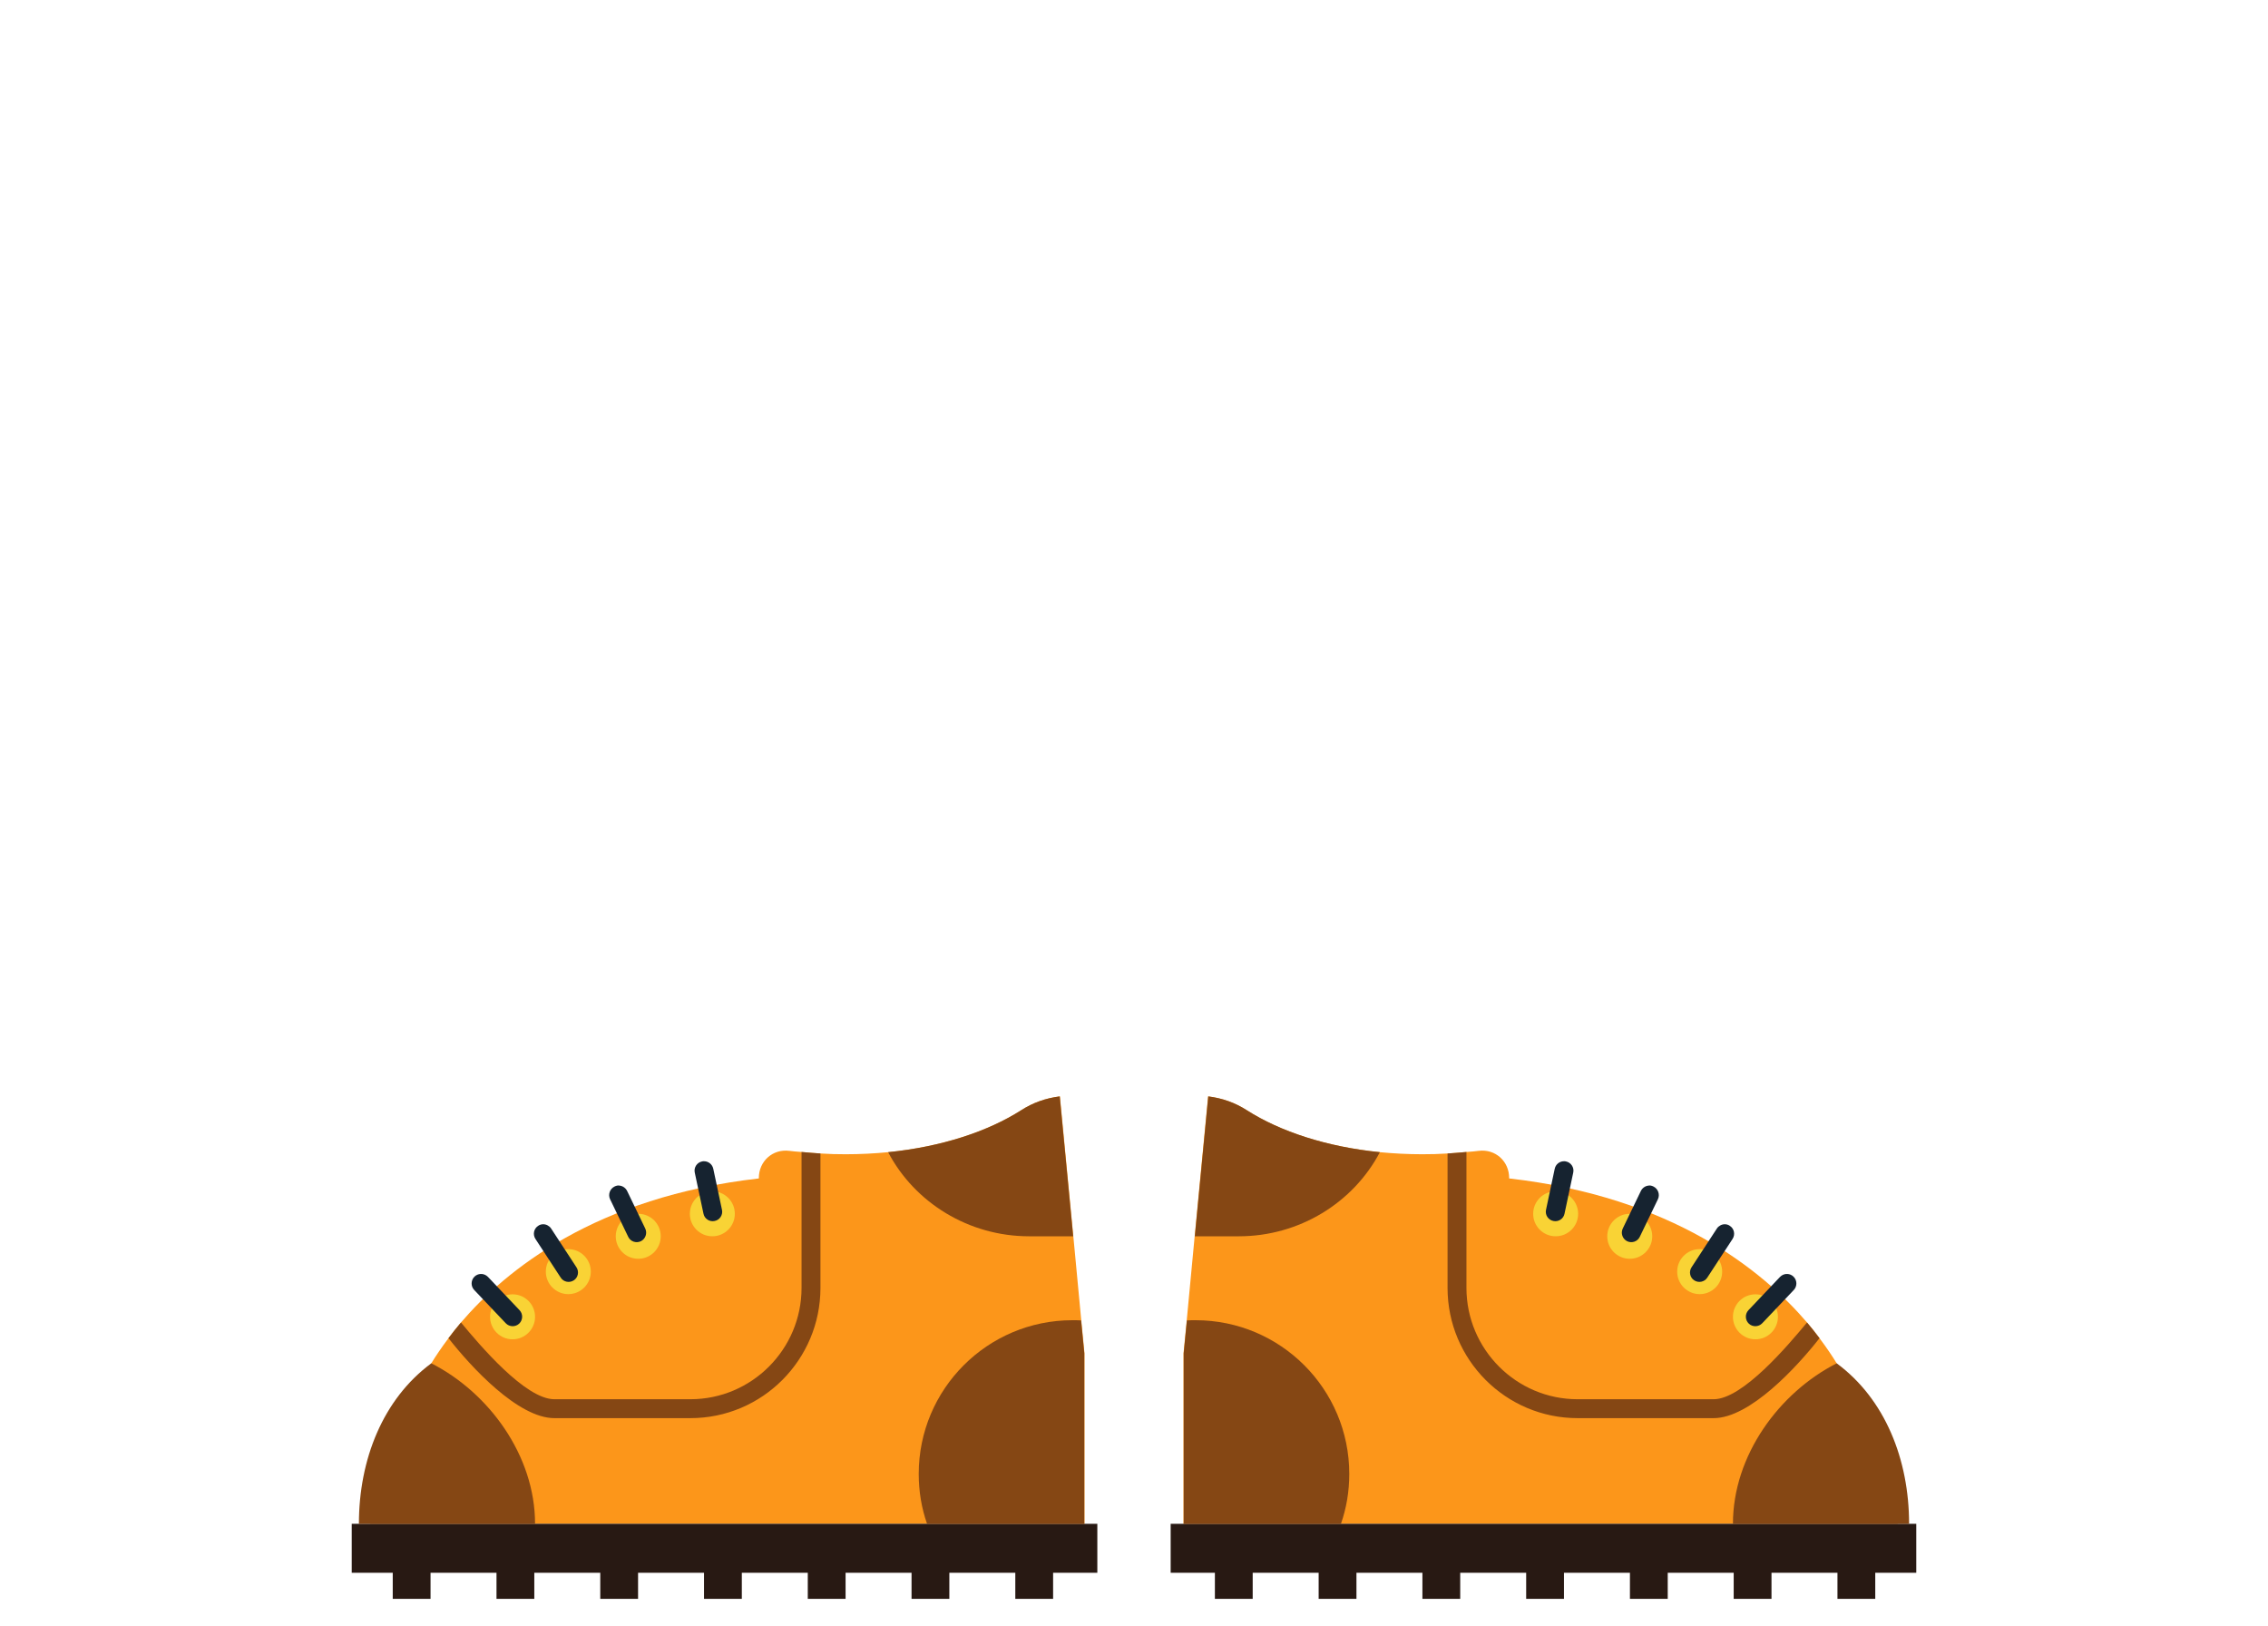 <svg width="120" height="86" viewBox="0 0 120 86" fill="none" xmlns="http://www.w3.org/2000/svg">
<g clip-path="url(#clip0_318_11290)">
<path d="M57.38 71.59V80.61H19.59C19.25 78.03 20.59 75.79 22.82 72.12C23.04 71.76 23.34 71.31 23.73 70.79C23.92 70.53 24.15 70.25 24.39 69.96C26.77 67.18 31.53 63.32 40.15 62.34V62.32C40.15 61.43 40.88 60.77 41.76 60.88C41.96 60.91 42.17 60.92 42.41 60.94C42.74 60.97 43.07 61 43.41 61.02C43.85 61.05 44.3 61.06 44.75 61.06C45.52 61.06 46.27 61.02 47 60.95C49.81 60.67 52.27 59.86 54.04 58.73C54.66 58.33 55.35 58.09 56.08 58L56.79 65.4L57.21 69.85L57.38 71.59Z" fill="#FC961A"/>
<path d="M58.06 80.61H18.61V83.2H20.78V84.58H22.78V83.2H26.27V84.58H28.27V83.2H31.76V84.58H33.76V83.2H37.25V84.58H39.25V83.2H42.74V84.58H44.74V83.2H48.23V84.58H50.23V83.2H53.72V84.58H55.72V83.2H58.06V80.61Z" fill="#281913"/>
<path d="M57.37 71.59V80.61H49.05C48.76 79.78 48.61 78.9 48.61 77.97C48.61 73.48 52.25 69.84 56.74 69.84C56.89 69.84 57.05 69.84 57.2 69.85L57.37 71.59Z" fill="#854714"/>
<path d="M28.31 80.61H18.99C18.99 77.21 20.26 74.01 22.82 72.12C25.85 73.66 28.31 76.98 28.31 80.61Z" fill="#854714"/>
<path d="M56.78 65.4H54.45C51.26 65.4 48.4 63.63 46.99 60.95C49.8 60.67 52.26 59.86 54.03 58.73C54.65 58.33 55.34 58.09 56.07 58L56.78 65.4Z" fill="#854714"/>
<path d="M42.41 60.94V68.13C42.41 71.38 39.77 74.02 36.53 74.02H29.33C27.79 74.02 25.37 71.14 24.39 69.96C24.15 70.25 23.92 70.53 23.73 70.79C24.91 72.3 27.41 75.02 29.33 75.02H36.53C40.33 75.02 43.41 71.93 43.41 68.13V61.02C43.07 61 42.74 60.97 42.41 60.94Z" fill="#854714"/>
<path d="M37.69 65.4C38.347 65.4 38.88 64.867 38.88 64.21C38.88 63.553 38.347 63.02 37.69 63.02C37.033 63.02 36.5 63.553 36.5 64.21C36.5 64.867 37.033 65.4 37.69 65.4Z" fill="#F9D335"/>
<path d="M33.77 66.59C34.427 66.59 34.96 66.057 34.96 65.4C34.96 64.743 34.427 64.21 33.77 64.21C33.113 64.21 32.58 64.743 32.58 65.4C32.58 66.057 33.113 66.59 33.77 66.59Z" fill="#F9D335"/>
<path d="M30.07 68.46C30.727 68.46 31.26 67.927 31.26 67.27C31.26 66.613 30.727 66.08 30.07 66.08C29.413 66.08 28.88 66.613 28.88 67.27C28.88 67.927 29.413 68.46 30.07 68.46Z" fill="#F9D335"/>
<path d="M27.12 70.85C27.777 70.85 28.31 70.317 28.31 69.66C28.31 69.003 27.777 68.47 27.12 68.47C26.463 68.47 25.93 69.003 25.93 69.66C25.93 70.317 26.463 70.85 27.12 70.85Z" fill="#F9D335"/>
<path d="M37.25 61.43C37.48 61.43 37.69 61.59 37.74 61.83L38.2 64C38.26 64.27 38.08 64.54 37.81 64.59C37.54 64.65 37.27 64.47 37.22 64.2L36.76 62.03C36.7 61.76 36.88 61.49 37.15 61.44C37.18 61.43 37.21 61.43 37.25 61.43Z" fill="#162330"/>
<path d="M32.79 62.72C32.95 62.74 33.1 62.84 33.18 63L34.14 64.99C34.26 65.24 34.15 65.54 33.91 65.66C33.66 65.78 33.36 65.68 33.24 65.43L32.28 63.44C32.16 63.19 32.27 62.89 32.51 62.77C32.61 62.72 32.7 62.7 32.79 62.72Z" fill="#162330"/>
<path d="M28.97 64.82C29.04 64.86 29.11 64.91 29.16 64.99L30.5 67.04C30.65 67.27 30.59 67.58 30.36 67.73C30.13 67.88 29.82 67.82 29.67 67.59L28.33 65.54C28.18 65.31 28.24 65 28.47 64.85C28.62 64.74 28.82 64.74 28.97 64.82Z" fill="#162330"/>
<path d="M25.75 67.49C25.78 67.51 25.8 67.53 25.82 67.55L27.49 69.31C27.68 69.51 27.67 69.83 27.47 70.02C27.27 70.21 26.95 70.2 26.76 70L25.09 68.24C24.9 68.04 24.91 67.72 25.11 67.53C25.29 67.36 25.56 67.35 25.75 67.49Z" fill="#162330"/>
<path d="M62.62 71.59V80.61H100.41C100.75 78.03 99.41 75.79 97.18 72.12C96.96 71.76 96.66 71.31 96.27 70.79C96.08 70.53 95.85 70.25 95.61 69.96C93.23 67.18 88.47 63.32 79.85 62.34V62.32C79.85 61.43 79.12 60.77 78.24 60.88C78.04 60.91 77.83 60.92 77.59 60.94C77.26 60.97 76.93 61 76.59 61.02C76.15 61.05 75.7 61.06 75.25 61.06C74.48 61.06 73.73 61.02 73 60.95C70.19 60.67 67.73 59.86 65.96 58.73C65.34 58.33 64.65 58.09 63.92 58L63.21 65.4L62.79 69.85L62.62 71.59Z" fill="#FC961A"/>
<path d="M61.94 80.61H101.39V83.2H99.22V84.58H97.22V83.2H93.73V84.58H91.73V83.2H88.24V84.58H86.24V83.2H82.75V84.58H80.75V83.2H77.26V84.58H75.26V83.2H71.77V84.58H69.77V83.2H66.28V84.58H64.28V83.2H61.94V80.61Z" fill="#281913"/>
<path d="M62.63 71.59V80.61H70.95C71.24 79.78 71.39 78.9 71.39 77.97C71.39 73.48 67.75 69.84 63.26 69.84C63.11 69.84 62.95 69.84 62.8 69.85L62.63 71.59Z" fill="#854714"/>
<path d="M91.69 80.61H101.01C101.01 77.21 99.74 74.01 97.18 72.12C94.15 73.66 91.69 76.98 91.69 80.61Z" fill="#854714"/>
<path d="M63.22 65.4H65.55C68.74 65.4 71.6 63.63 73.01 60.95C70.2 60.67 67.74 59.86 65.97 58.73C65.35 58.33 64.66 58.09 63.93 58L63.22 65.4Z" fill="#854714"/>
<path d="M76.59 61.02V68.13C76.59 71.93 79.67 75.02 83.47 75.02H90.67C92.59 75.02 95.09 72.3 96.27 70.79C96.08 70.53 95.85 70.25 95.61 69.96C94.63 71.14 92.21 74.02 90.67 74.02H83.47C80.23 74.02 77.59 71.38 77.59 68.13V60.94C77.26 60.97 76.93 61 76.59 61.02Z" fill="#854714"/>
<path d="M82.31 65.4C82.967 65.4 83.5 64.867 83.5 64.21C83.5 63.553 82.967 63.02 82.31 63.02C81.653 63.02 81.12 63.553 81.12 64.21C81.12 64.867 81.653 65.4 82.31 65.4Z" fill="#F9D335"/>
<path d="M86.23 66.59C86.887 66.59 87.42 66.057 87.42 65.4C87.42 64.743 86.887 64.21 86.23 64.21C85.573 64.21 85.04 64.743 85.04 65.4C85.04 66.057 85.573 66.59 86.23 66.59Z" fill="#F9D335"/>
<path d="M89.93 68.46C90.588 68.46 91.12 67.927 91.12 67.27C91.12 66.613 90.588 66.08 89.93 66.08C89.273 66.08 88.74 66.613 88.74 67.27C88.74 67.927 89.273 68.46 89.93 68.46Z" fill="#F9D335"/>
<path d="M92.88 70.85C93.537 70.85 94.07 70.317 94.07 69.66C94.07 69.003 93.537 68.47 92.88 68.47C92.223 68.47 91.69 69.003 91.69 69.66C91.69 70.317 92.223 70.85 92.88 70.85Z" fill="#F9D335"/>
<path d="M82.75 61.43C82.52 61.43 82.31 61.59 82.26 61.83L81.8 64C81.74 64.27 81.92 64.54 82.19 64.59C82.46 64.65 82.73 64.47 82.78 64.2L83.24 62.03C83.3 61.76 83.12 61.49 82.85 61.44C82.82 61.43 82.79 61.43 82.75 61.43Z" fill="#162330"/>
<path d="M87.21 62.72C87.05 62.74 86.9 62.84 86.82 63L85.86 64.99C85.74 65.24 85.85 65.54 86.09 65.66C86.34 65.78 86.64 65.68 86.76 65.43L87.72 63.44C87.84 63.19 87.73 62.89 87.49 62.77C87.39 62.72 87.3 62.7 87.21 62.72Z" fill="#162330"/>
<path d="M91.03 64.82C90.96 64.86 90.89 64.91 90.84 64.99L89.5 67.04C89.35 67.27 89.41 67.58 89.64 67.73C89.87 67.88 90.18 67.82 90.33 67.59L91.67 65.54C91.82 65.31 91.76 65 91.53 64.85C91.38 64.74 91.18 64.74 91.03 64.82Z" fill="#162330"/>
<path d="M94.25 67.49C94.22 67.51 94.2 67.53 94.18 67.55L92.51 69.31C92.32 69.51 92.33 69.83 92.53 70.02C92.73 70.21 93.05 70.2 93.24 70L94.91 68.24C95.1 68.04 95.09 67.72 94.89 67.53C94.71 67.36 94.44 67.35 94.25 67.49Z" fill="#162330"/>
</g>
<defs>
<clipPath id="clip0_318_11290">
<rect width="120" height="85" fill="white" transform="translate(0 0.5)"/>
</clipPath>
</defs>
</svg>
